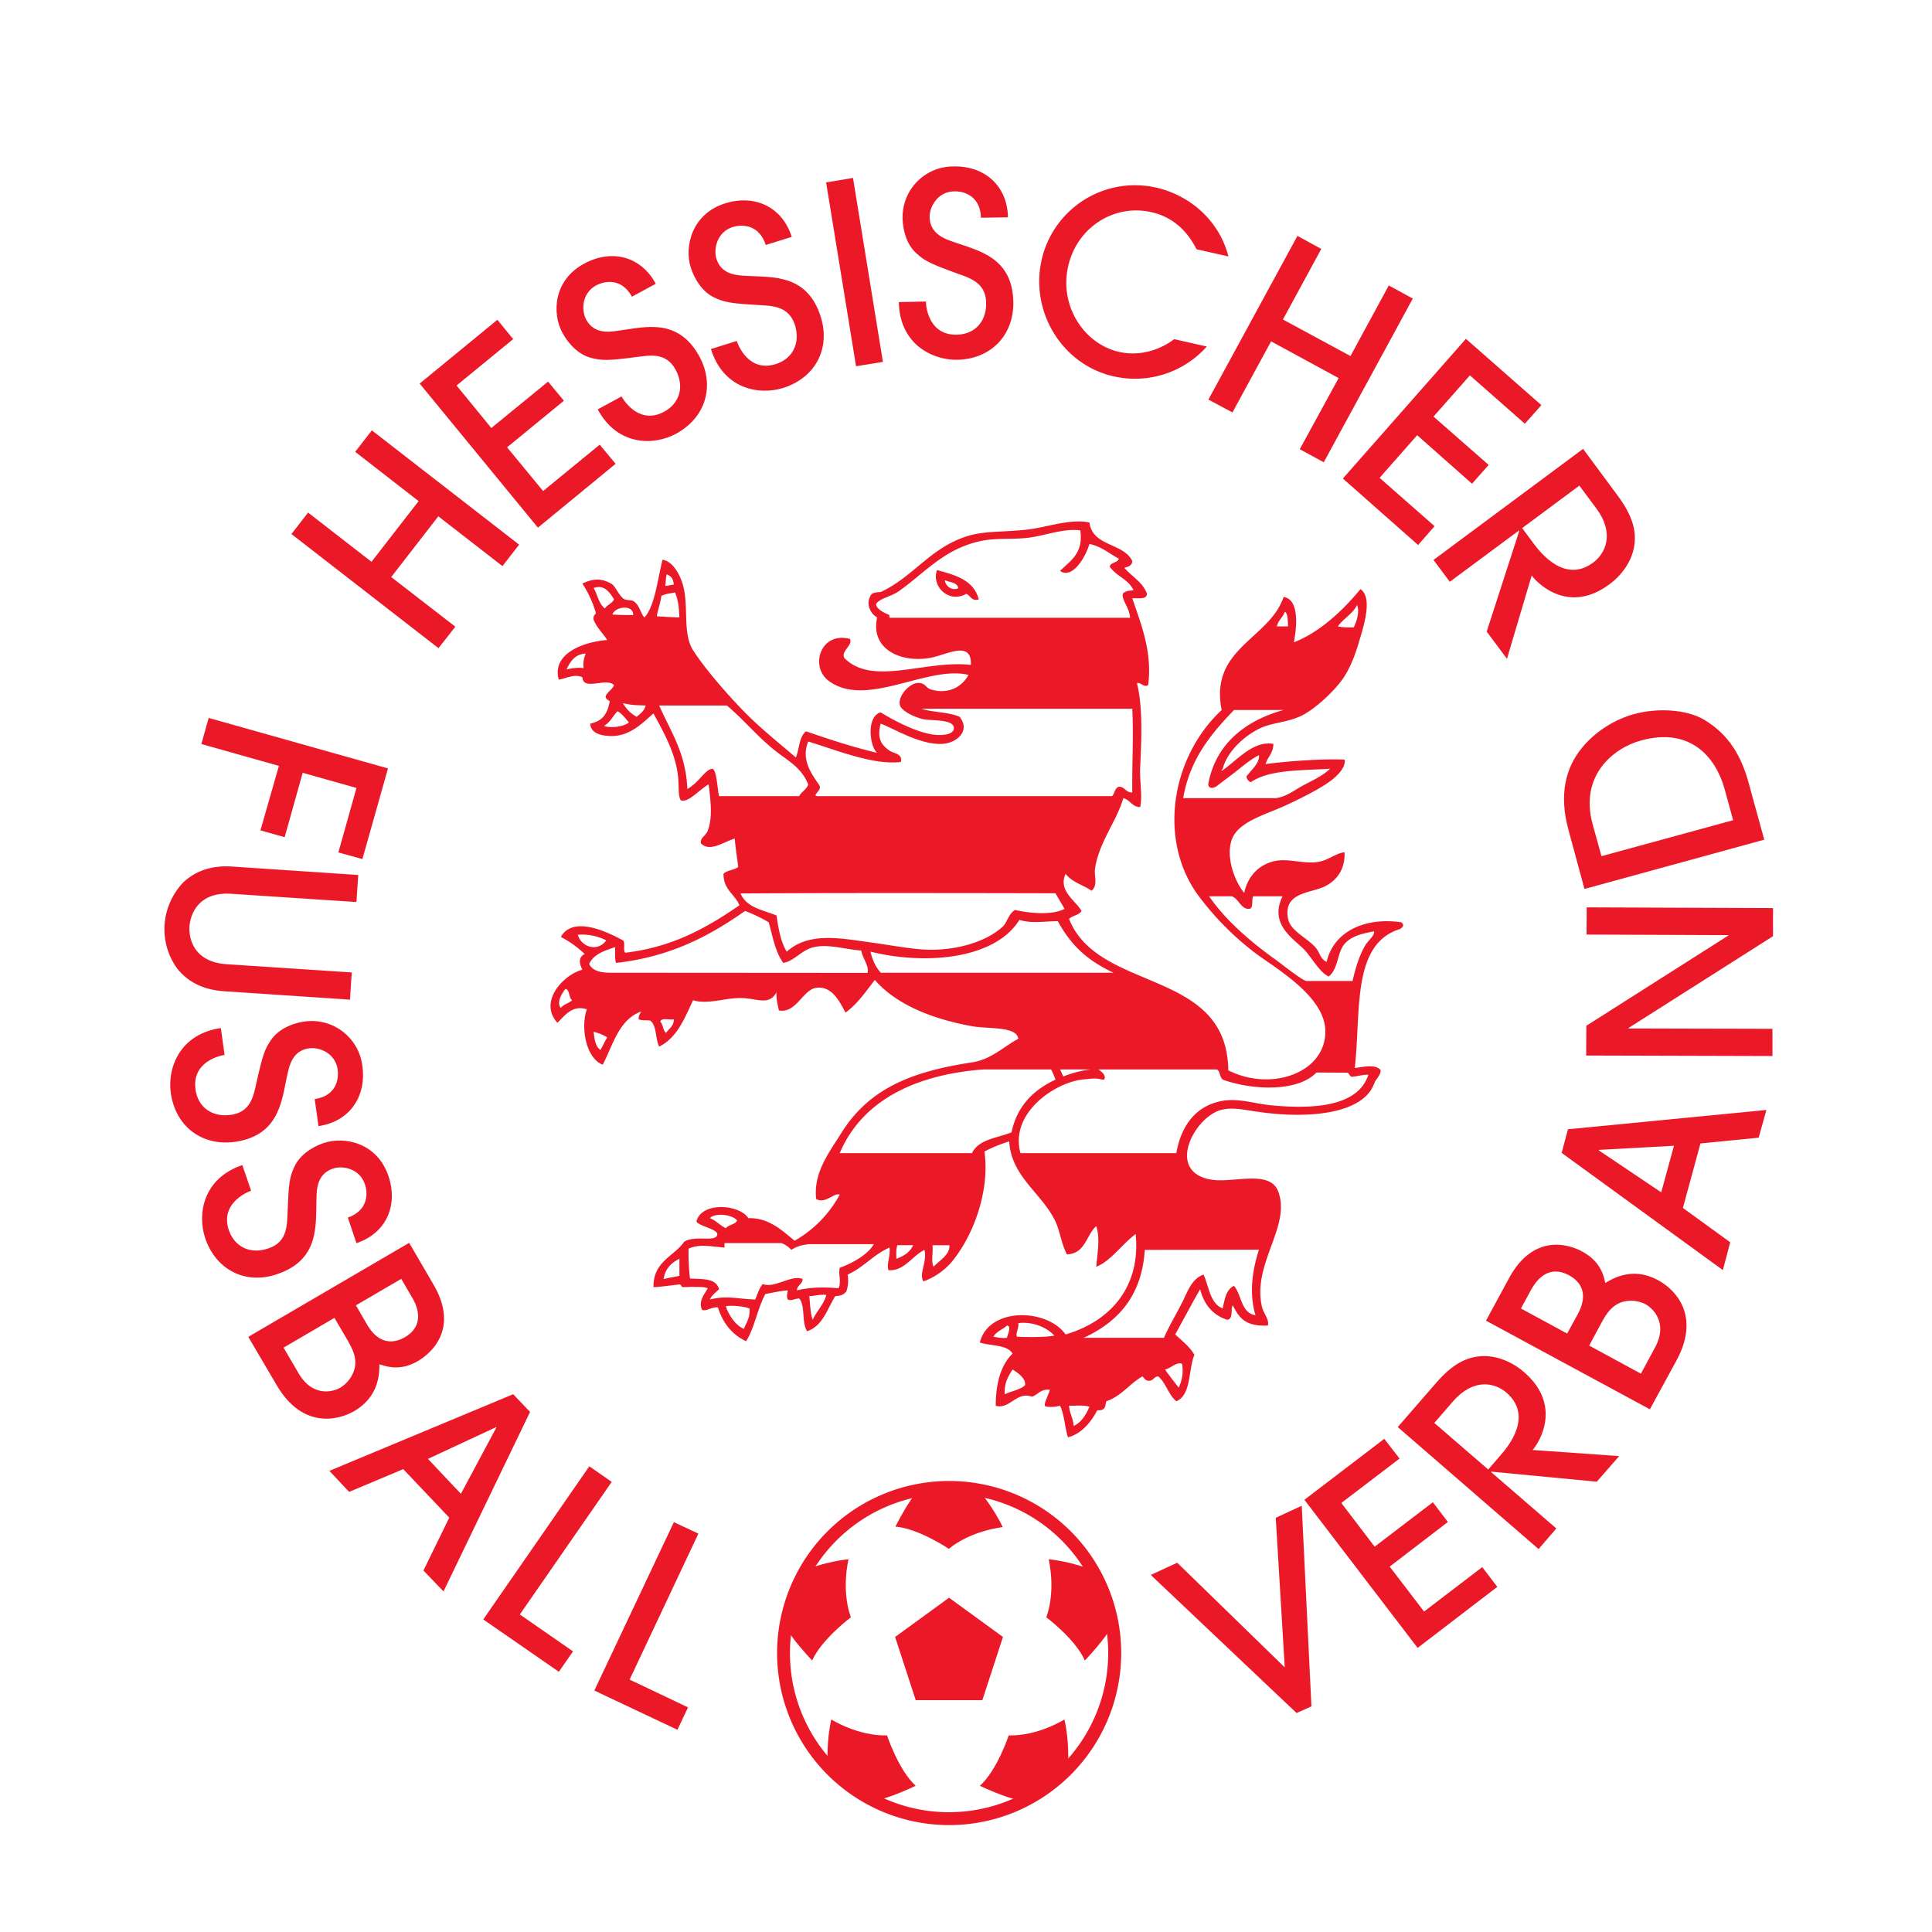 <svg preserveAspectRatio="xMidYMid meet" data-bbox="0.596 0.701 43.937 43.936" xmlns:xlink="http://www.w3.org/1999/xlink" xmlns="http://www.w3.org/2000/svg" viewBox="0 0 45 45" height="500" width="500" data-type="ugc" role="presentation" aria-hidden="true" aria-label="">
    <g>
        <use xlink:href="#e68bf796-42f8-4573-8174-d719ff337728" height="100%" width="100%" y="29.337" x="130.723" fill="#7f8585" transform="translate(-78.234 -719.24)"></use>
        <use xlink:href="#e68bf796-42f8-4573-8174-d719ff337728" height="100%" width="100%" y="29.337" x="494.766" fill="#7f8585" transform="translate(-78.234 -719.24)"></use>
        <g stroke-width=".936">
            <path fill="#ffffff" d="M44.533 22.671c0-12.132-9.838-21.97-21.966-21.97C10.43.7.596 10.537.596 22.67s9.834 21.967 21.97 21.967c12.129 0 21.967-9.834 21.967-21.967"></path>
            <path d="M18.25 38.5h.15c0-1.022.413-1.948 1.084-2.62a3.7 3.7 0 0 1 2.62-1.085c1.027 0 1.953.413 2.625 1.085a3.71 3.71 0 0 1-2.625 6.33 3.7 3.7 0 0 1-2.62-1.085A3.7 3.7 0 0 1 18.4 38.5h-.3a4.007 4.007 0 1 0 8.015.005A4.007 4.007 0 0 0 18.1 38.5" fill="#eb1928"></path>
            <path d="M18.775 36.556s.5-.192.989-.237c0 0-.176.705.054 1.351 0 0-.68.51-.901 1.006 0 0-.501-.522-.618-.797 0 0 .142-.839.476-1.323" fill="#eb1928"></path>
            <path d="M25.414 36.556s-.5-.192-.989-.237c0 0 .176.705-.054 1.351 0 0 .68.51.897 1.006 0 0 .5-.522.622-.797 0 0-.142-.839-.476-1.323" fill="#eb1928"></path>
            <path d="m21.329 39.6-.48-1.472 1.256-.914 1.256.914-.48 1.472" fill="#eb1928"></path>
            <path d="M22.805 34.72s.346.408.55.85c0 0-.721.071-1.255.505 0 0-.706-.475-1.244-.517 0 0 .321-.643.543-.851 0 0 .838-.142 1.406.012" fill="#eb1928"></path>
            <path d="M19.276 41.064s-.025-.538.087-1.014c0 0 .614.388 1.298.371 0 0 .267.81.667 1.173 0 0-.646.312-.947.338 0 0-.75-.401-1.105-.868" fill="#eb1928"></path>
            <path d="M24.88 41.064s.025-.538-.088-1.014c0 0-.613.388-1.297.371 0 0-.267.81-.672 1.173 0 0 .651.312.956.338 0 0 .746-.401 1.101-.868" fill="#eb1928"></path>
            <path d="m11.703 13.186-1.494-1.16-1.097 1.415 1.494 1.156-.393.5-3.425-2.658.388-.5 1.477 1.147 1.097-1.414-1.477-1.148.388-.5 3.43 2.662" fill="#eb1928"></path>
            <path d="M12.529 12.29 9.775 8.934l1.81-1.486.368.451-1.319 1.08.81.99 1.322-1.081.368.446-1.323 1.085.839 1.018 1.318-1.08.371.446" fill="#eb1928"></path>
            <path d="M14.477 9.234c.07.13.434.66.993.355.35-.188.484-.572.267-.976-.23-.43-.634-.33-.951-.292-.618.079-.772.083-1.04.008-.27-.075-.5-.309-.646-.576-.242-.446-.217-1.226.509-1.614.634-.342 1.318-.175 1.665.471l-.555.3c-.23-.42-.605-.383-.835-.262-.33.18-.35.576-.23.797.197.367.597.28.794.25.58-.075 1.351-.3 1.848.618.355.667.15 1.41-.55 1.79-.527.283-1.365.283-1.824-.568" fill="#eb1928"></path>
            <path d="M17.16 7.942c.046.138.3.73.91.538.38-.12.58-.471.446-.91-.15-.462-.56-.446-.88-.467-.622-.037-.777-.062-1.027-.187-.246-.126-.43-.401-.521-.689-.15-.48.02-1.243.8-1.49.69-.216 1.332.08 1.553.78l-.605.189c-.146-.46-.526-.493-.772-.418-.359.117-.45.501-.376.743.125.396.534.384.735.396.58.034 1.38-.041 1.694.952.229.726-.113 1.414-.872 1.656-.572.18-1.398.021-1.686-.905" fill="#eb1928"></path>
            <path d="m19.939 8.53-.697-4.281.626-.105.697 4.285" fill="#eb1928"></path>
            <path d="M21.566 7.023c.004.15.079.785.717.772.4-.004.697-.288.685-.742-.005-.489-.41-.585-.71-.697-.584-.213-.726-.28-.93-.472-.2-.187-.3-.504-.305-.81a1.18 1.18 0 0 1 1.19-1.197c.721-.016 1.251.451 1.264 1.185l-.63.009c-.009-.48-.363-.622-.622-.613-.376.004-.576.35-.572.6.009.418.405.522.593.589.55.196 1.34.35 1.356 1.393.012.756-.51 1.323-1.306 1.34-.597.008-1.344-.376-1.36-1.344" fill="#eb1928"></path>
            <path d="M27.87 5.806c-.091-.171-.366-.71-1.05-.864-.885-.2-1.74.367-1.94 1.26-.21.91.358 1.807 1.188 1.995.447.1.914-.021 1.281-.297l.76.171a2.24 2.24 0 0 1-2.178.693c-1.198-.275-1.94-1.506-1.67-2.708a2.23 2.23 0 0 1 2.675-1.685c.317.07.814.27 1.198.705.32.363.417.684.48.897" fill="#eb1928"></path>
            <path d="m30.274 10.463.905-1.657-1.573-.855-.9 1.656-.56-.3 2.074-3.813.555.304-.893 1.644 1.573.851.893-1.644.559.305-2.074 3.813" fill="#eb1928"></path>
            <path d="m31.278 11.146 2.866-3.254 1.757 1.544-.384.434-1.28-1.127-.848.96 1.285 1.126-.388.438-1.277-1.13-.876.993 1.281 1.126-.384.438" fill="#eb1928"></path>
            <path d="m35.454 12.3.259.35c.154.205.722.952 1.393.455.293-.217.505-.68.08-1.256l-.4-.538zm-.826 2.411.76-2.349-.005-.008-1.614 1.197-.38-.509 3.484-2.587.8 1.081c.364.488.435.83.397 1.143-.046.38-.292.718-.584.93-.922.69-1.644.021-1.81-.204l-.576 1.94" fill="#eb1928"></path>
            <path d="m4.86 16.722 4.177 1.176-.596 2.112-.56-.155.422-1.502L7.05 18l-.42 1.5-.564-.159.43-1.502-1.806-.509" fill="#eb1928"></path>
            <path d="M5.218 23.088c-.492-.034-.838-.222-1.08-.514a1.56 1.56 0 0 1-.305-1.034c.03-.4.196-.735.438-.99.28-.258.647-.4 1.14-.366l2.933.196-.042.63-2.912-.192c-.806-.054-.96.526-.977.76-.016.233.063.825.864.88l2.916.192-.041.634" fill="#eb1928"></path>
            <path d="M5.231 24.572c-.142.021-.767.176-.676.81.055.392.372.65.826.584.48-.067.53-.476.601-.789.138-.605.188-.755.35-.98.168-.226.468-.363.768-.405a1.19 1.19 0 0 1 1.34 1.035c.1.713-.296 1.297-1.022 1.402l-.088-.63c.476-.067.572-.434.534-.693-.054-.367-.417-.526-.668-.488-.413.058-.467.463-.513.66-.125.567-.183 1.372-1.214 1.518-.75.104-1.377-.346-1.49-1.135-.083-.592.21-1.377 1.165-1.515" fill="#eb1928"></path>
            <path d="M5.849 27.734c-.138.05-.722.317-.518.922.13.375.488.572.922.421.46-.154.43-.567.447-.888.025-.622.042-.776.163-1.027.12-.25.388-.442.675-.538.48-.163 1.244-.012 1.51.768.23.684-.05 1.33-.746 1.564l-.2-.596c.454-.159.48-.539.396-.78-.12-.355-.509-.443-.747-.36-.396.134-.375.543-.38.743-.02.58.071 1.381-.917 1.715-.714.246-1.415-.08-1.673-.834-.192-.568-.05-1.398.863-1.707" fill="#eb1928"></path>
            <path d="m8.29 30.404.259.447c.3.509.663.42.88.296.53-.313.234-.822.159-.943l-.242-.417zm-1.685.985.346.592c.321.555.793.45.98.338a.75.75 0 0 0 .297-.35c.125-.297-.021-.551-.13-.747l-.308-.526zm2.925-2.441.567.972c.617 1.06-.092 1.619-.355 1.777-.413.242-.717.138-.905.08 0 .208-.004.747-.584 1.089-.384.22-1.214.421-1.815-.614l-.655-1.114" fill="#eb1928"></path>
            <path d="m10.735 34.794.826-1.544-.008-.008-1.585.738zm-.872 1.786.601-1.231-1.072-1.13-1.26.53-.46-.49 4.281-1.785.393.413-2.016 4.18" fill="#eb1928"></path>
            <path d="m11.256 37.72 2.47-3.567.522.363-2.14 3.088 1.239.86-.33.475" fill="#eb1928"></path>
            <path d="m13.843 39.376 1.853-3.922.571.267-1.602 3.4 1.36.647-.246.522" fill="#eb1928"></path>
            <path d="m30.2 39.9-3.397-3.217.617-.284 2.504 2.437-.209-3.484.605-.28.226 4.673" fill="#eb1928"></path>
            <path d="m33.019 38.383-2.637-3.45 1.86-1.42.356.46-1.356 1.034.776 1.018 1.356-1.034.35.459-1.356 1.039.801 1.047 1.356-1.035.35.46" fill="#eb1928"></path>
            <path d="m34.664 34.228.284-.33c.17-.192.776-.91.141-1.46-.275-.238-.771-.342-1.243.2l-.438.505zm2.528.284-2.453-.234-.009.009 1.52 1.314-.414.48-3.28-2.842.881-1.014c.396-.463.718-.605 1.03-.634.38-.037.764.134 1.035.372.868.75.38 1.598.196 1.81l2.016.142" fill="#eb1928"></path>
            <path d="m38.22 31.996.326-.605c.305-.56-.025-.906-.221-1.014a.75.75 0 0 0-.45-.071c-.318.05-.464.304-.572.5l-.288.535zm-1.718-.935.246-.45c.283-.522.02-.785-.2-.906-.543-.292-.822.225-.893.35l-.23.422zm-1.89-.3.538-.993c.588-1.077 1.435-.764 1.702-.618.422.23.497.542.538.734.18-.108.643-.388 1.235-.062.393.213.993.818.422 1.869l-.618 1.135" fill="#eb1928"></path>
            <path d="m38.99 26.687-1.749.096v.013l1.452.976zm1.973-.188-1.356.134-.409 1.502 1.102.8-.171.648-3.755-2.73.146-.55 4.623-.45" fill="#eb1928"></path>
            <path d="m41.297 21.806-3.363 2.136v.013l3.35.008v.634l-4.339-.012.004-.693 3.309-2.103v-.008l-3.304-.013.004-.634 4.339.017" fill="#eb1928"></path>
            <path d="m40.368 19.104-.2-.73c-.205-.735-.793-1.444-1.945-1.127-.634.171-1.44.81-1.127 1.953l.205.742zm-3.463 1.602-.368-1.36c-.242-.868-.05-1.481.3-1.915.335-.418.81-.685 1.219-.797.563-.155 1.227-.105 1.619.12.605.351.889.881 1.051 1.47l.367 1.334" fill="#eb1928"></path>
            <path fill-rule="evenodd" d="M25.008 33.213c.184-.087.284-.258.367-.446-.12-.046-.313-.021-.475-.025.012.18.096.288.108.471m-1.606-.738c.154-.075.355-.1.471-.209.034-.15-.162-.292-.288-.367-.1.154-.196.309-.183.576m4.13-.71c-.133-.05-.258.105-.396.134.1.146.209.28.317.421a.9.9 0 0 0 .08-.555m-4.077-.892c-.1.096-.25.137-.317.262.096.017.192.038.317.025.004-.066.117-.262 0-.287m.263-.055c.017.13-.075.246-.03.317.21.009.63.017.869-.025-.176-.196-.51-.333-.839-.292m-6.813-.392c.05.159.204.438.421.526.054-.146.15-.255.13-.476-.15-.058-.476-.075-.551-.05m1.944-.238c.02.184.025.413.08.551.083-.188.262-.359.316-.576-.158-.02-.258.025-.396.025m-3.392-.396c.158-.038.213-.042.367-.075v-.397c-.209.1-.342.26-.367.472m9.784 1.368h1.869c.108-.254.263-.509.4-.776.134-.246.222-.592.522-.696.13.283.15.675.446.788.046-.217.08-.442.263-.526.184.213.159.63.501.685-.171-.572-.042-1.14.08-1.527l-2.659.004c-.066 1.08-.634 1.685-1.422 2.048m-3.497-1.656c.134-.142.388-.284.368-.5h-.393c.017.158-.037.387.025.5m-.867-.184c.17-.062.317-.154.392-.317h-.367c-.034.08-.025.205-.025.317m-4.002-.262c-.317-.021-.571-.092-.838.025a5 5 0 0 0 .033.696c.309.017.61-.008.676.25-.075.076-.167.134-.213.239.405-.1.639-.013 1.056 0 .042-.088.083-.25.175-.36.275.11.689-.233.93-.116-.008.13-.129.138-.133.263.334-.08.638-.075.972-.05.067-.159-.012-.33.025-.476.317-.113.672-.325.793-.55H18.82l-.03.008a.8.8 0 0 0-.358.125.6.6 0 0 0-.234-.159h-1.323zm-.342-.685c.146.055.238.171.372.234.062-.083.217-.08.262-.18-.1-.133-.5-.191-.634-.054m9.2-3.27-.016.045-.059-.004c-.133-.038-.221-.02-.405-.004-.671.054-1.744.784-1.485 1.719h3.63c.117-.668.48-1.127 1.106-1.223.367-.054.721.071 1.105.109.952.091 2.024.041 2.262-.714-.163.005-.246.038-.393.05-.058-.029-.05-.083-.095-.096l-.722-.004c-.434.455-1.465.409-2.132.184-.134-.025-.096-.209-.184-.255h-2.762c.084.059.146.109.15.192m-.968-.03c.1-.037.363-.133.635-.162h-.71zm-1.873-.162c-1.615.125-2.825.747-3.334 1.949h3.08c.154-.322.584-.351.922-.484.137-.68.6-1.031 1.022-1.227-.021-.08-.1-.238-.1-.238zm-8.908-.455c.059-.091.1-.2.159-.292a1 1 0 0 0-.317-.13c.02.176.041.343.158.422m1.394-.659c.067.067.062.205.133.263.067-.1.18-.15.184-.317-.104.02-.292-.046-.317.054m-2.316-.317c.059-.092.192-.108.263-.184-.083-.054-.046-.233-.154-.262-.084.1-.217.313-.109.446m1.056-1.577a1.25 1.25 0 0 0-.66-.13c.08.297.476.405.66.13m9.625-.476c-.567.914-2.178 1.06-3.471.739.054.208.117.35.242.492h5.42c-.61-.288-.98-.626-1.298-1.202-.321.005-.617.059-.893-.029m-9.392 1.002c-.041-.092-.02-.238-.025-.368-.246.084-.5.163-.605.393.1.204.372.204.539.204l5.945.004c.046-.154-.12-.35-.146-.521-.392-.03-.755-.155-1.101-.08-.288.063-.451.322-.714.368-.196-.263-.25-.639-.342-.947a3.5 3.5 0 0 0-.55-.263c-.823.58-1.736 1.068-3 1.21m15.386-.055c.121.088.576.451.685.476h1.08c.071-.317.159-.592.288-.818.08-.133.226-.233.213-.338-.275.05-.5.105-.66.263-.212.209-.154.589-.396.789-.242-.113-.417-.497-.63-.684-.3-.272-.734-.593-.446-1.185h-.684c-.042.083.012.258-.08.292-.204.025-.246-.23-.42-.292h-.527c.393.571.99 1.08 1.578 1.497M17.298 20.81h-.05c.142.33.505.38.839.513.046.317.1.622.238.843.513-.46 1.23-.317 1.998-.209.397.054.81.134 1.185.159.689.042 1.431-.155 1.84-.526.125-.117.125-.284.292-.396.363.083.872.125 1.156-.025l-.213-.363s-4.802-.013-7.285.004m-2.912-4.243c-.092.075-.15.238-.321.346.2.05.446.013.584-.083-.121-.155-.209-.238-.263-.263m13.936 1.756s-.167.092-.18-.058c.175-.964.901-1.494 1.757-1.728h-1.156c-.53.551-1.026 1.135-1.185 2.053h2.157c.242-.029.43-.183.63-.292.246-.13.472-.233.634-.392-.676.042-1.422.017-1.844.313-.07-.03-.087-.071-.104-.13.1-.145.317-.316.292-.5-.163.083-.33.213-.555.396zm-5.971-1.627c.263.33-.07.61-.396.63-.526.033-1.156-.371-1.444-.471-.088.358.02.496.209.63.096.066.313.07.262.263-.65.079-1.514-.284-2.157-.476-.179.438.096.772.263 1.026.059.121-.183.226-.054.246h6.868c.07-.07.05-.175.158-.22.15 0 .155.141.313.133-.008-.747.033-1.26 0-1.949h-4.915c.271.088.643.075.893.188m-6.342 1.682c.276-.155.413-.455.58-.472.104.017.117.446.159.638h1.865c.046-.091.18-.166.212-.27-.15-.385-.442-.535-.738-.764-.426-.33-.76-.743-1.156-1.077h-1.577c.263.601.626 1.11.655 1.945m-1.18-1.682c.083-.07.179-.138.208-.263-.284-.012-.288-.004-.526-.054a.8.8 0 0 0 .317.317m-1.63-1.106c.158-.029.237-.046.395-.029a.65.65 0 0 1 .05-.338c-.254.013-.358.184-.446.367m16.543-1.001h.263c-.013-.125.004-.284-.075-.342-.046.133-.155.2-.188.342m-15.475-.275c.234.012.3.012.484.012.004-.259-.434-.196-.484-.012m16.898.275c.108.025.187.025.367.025.062-.121.146-.363.079-.522-.104.21-.317.313-.447.497m-15.758-.71c-.025.21-.071.264-.105.476.176.009.292.021.526.025-.008-.217-.03-.421-.104-.58-.113.021-.23.034-.317.08m-1.577-.184c.091.154.12.371.262.476.055-.092.171-.113.213-.213-.096-.15-.22-.355-.475-.263m1.668-.05c.063 0 .117-.02.2-.03-.024-.195-.095-.195-.162-.241-.03.07-.02.167-.038.271m8.345-1.11c-.342.025-.643 0-.939.054-.893.167-1.36.756-1.973 1.185-.171.121-.463.167-.522.3.004.084.117.172.305.247l.008.067h5.603c-.012-.242-.233-.46-.158-.576.07-.05.12-.054.238-.063-.113-.258-.41-.33-.555-.555.025-.104.183-.079.213-.183-.226-.117-.4-.284-.685-.342-.079.275-.383.83-.684.63.23-.238.547-.4.472-.947-.434-.055-.88.154-1.323.183m4.614 5.42c.35-.23.718-.71 1.206-.63-.004.217-.133.305-.183.471.484-.066 1.335-.129 1.84-.104.033.163-.138.338-.234.422-.238.208-.697.438-1.106.63-.475.225-1.139.383-1.289.817-.138.405.067.964.292 1.235.08-.371.317-.642.68-.734.292-.075.601.033.922.025.334-.009.493-.209.735-.238.016.363-.15.638-.447.789-.325.17-.993.129-.868.763.059.284.426.43.634.66.109.12.109.27.263.342.167-.714.897-1.044 1.736-.923.075.046.054.113-.03.159-1.13.35-.9 1.936-1.05 3.233.116 0 .48-.112.604.055 0 .108-.108.213-.133.267a1.3 1.3 0 0 1-.1.204c-.397.58-1.577.647-2.604.5-.333-.045-.6-.116-.868-.05-.625.151-1.326 1.449-.237 1.628.496.083 1.356-.238 1.552.267.317.818-.618 1.694-.372 2.708.038.146.171.284.134.421-.547.03-.68-.204-.818-.471-.054.1.017.325-.13.338-.337-.109-.537-.355-.63-.71-.195.338-.387.701-.58 1.052.16.15.335.28.447.475-.146.35-.066.93-.421 1.081-.184-.15-.242-.43-.422-.58-.095.004-.108.096-.208.104-.092 0-.117-.062-.159-.104-.3.171-.488.46-.842.58-.03.104-.005.225-.21.209-.116.225-.341.546-.683.63-.075-.234-.084-.53-.184-.735-.146.038-.3.034-.35.009-.03-.067.07-.23.112-.38-.22-.029-.292.134-.421.159-.363-.125-.51.304-.839.213 0-.564.138-.968.392-1.215-.125-.212-.509-.175-.763-.258.209-.835 1.569-.797 1.998-.188 1.01-.296 1.757-1.076 1.632-2.34-.313.233-.588.638-.918.763.025-.317.096-.651 0-.947-.238.213-.25.642-.684.659-.146-.288-.159-.567-.292-.818-.33-.634-1.002-1.005-1.052-1.815-.204.067-.4.142-.576.238.13.93-.267 1.995-.792 2.604a1.6 1.6 0 0 1-.63.421c-.113-.184.091-.438.025-.734-.288.137-.472.5-.839.471-.05-.146.05-.317.025-.526-.375.163-.605.464-.976.63a.8.8 0 0 1-.03.393c-.058.062-.095.1-.258.108-.188.3-.288.693-.655.818-.134-.2-.038-.61-.188-.764-.117.009-.175.063-.263.025-.037-.083-.008-.116 0-.212-.187.012-.35.054-.521.083-.184.334-.25.784-.45 1.101-.326-.154-.54-.42-.656-.788-.15-.02-.271.104-.371.054-.092-.208.067-.367.133-.5-.112-.046-.242-.021-.346-.034 0 0-.15.004-.221.009-.059 0-.042-.067-.096-.063-.167.017-.413.054-.6.063-.01-.601.47-.71.713-1.056.22-.154.68-.004.759-.133.104-.155-.384-.213-.472-.338.109-.468.998-.41 1.21-.08.468-.016.785.284 1.077.526.45-.259.805-.622 1.051-1.076-.142-.046-.33.225-.55.104-.063-.61.279-1.047.58-1.527.638-1.026 1.593-1.435 3.05-1.656.442-.067.709-.347 1.08-.551-.042-.296-.713-.225-1.08-.292-.885-.159-1.753-.488-2.262-1.077-.213.272-.405.56-.684.76-.15-.284-.326-.626-.684-.576-.31.042-.46.6-.868.526-.025-.134-.063-.255-.055-.422-.175.317-.442.142-.813.134-.367-.013-.78.158-1.13.05-.201.425-.372.876-.79 1.08-.091-.179-.054-.492-.208-.605-.134-.02-.15.009-.267-.029-.013-.091.033-.125.054-.183-.517.192-.65.767-.893 1.239-.388-.146-.521-.86-.371-1.29-.338-.112-.522.155-.684.314-.455-.497.154-1.131.58-1.235-.071-.146-.1-.292.054-.367a2.3 2.3 0 0 0-.555-.397c.292-.526 1.147-.083 1.448.08.062.054-.008.237.054.287 1.118-.133 1.911-.592 2.658-1.105-.109-.263-.376-.363-.371-.735.083-.083.246-.083.342-.158-.025-.221-.063-.426-.08-.66-.237.063-.588.33-.788.109-.025-.13.112-.171.158-.292.117-.3.071-.693.021-1.08-.23.129-.471.437-.65.37-.06-.104-.042-.287-.055-.47-.037-.593-.35-1.127-.58-1.553-.238.205-.55.55-1.022.526-.167-.009-.438-.046-.45-.288.329-.07.4-.271.454-.513.004-.025-.092-.042-.096-.117.021-.096.155-.159.196-.267-.18-.188-.717.146-.738-.184-.192-.087-.384.034-.551.055-.167-.63.622-.885 1.13-.922-.1-.159-.241-.28-.32-.48-.013-.104.066-.121.054-.155a2.5 2.5 0 0 0-.313-.68c.25-.117.442-.129.676.005.096.058.142.217.27.338.068.062.201.025.264.079.133.104.154.296.238.367.242-.271.3-.868.42-1.344.23.038.376.305.447.501.188.513 0 1.19.263 1.606.259.405.735.952 1.027 1.26.45.489.905.84 1.368 1.24.083-.2.075-.488.238-.61.534.184 1.072.364 1.656.501-.167-.13-.267-.838.08-.943.292.18.85.48 1.26.522.15.017.446.008.446-.155.004-.22-.567-.166-.734-.212-.213-.055-.505-.196-.526-.342-.033-.217.238-.493.421-.497.184-.008.176.117.313.154.38.109.705-.045.868-.342-.964-.233-2.386.793-3.263.134-.438-.334-.183-1.152.501-.972.075.15-.217.28-.13.446.664.664 1.882.038 2.946.159.025-.601-.588-.217-.976-.159-.693.109-1.368-.23-1.206-.947-.154-.08-.283-.325-.137-.534.041-.046.137-.054.22-.058.764-.355 1.156-1.035 2.02-1.302.413-.13.889-.088 1.448-.159.413-.054.955-.25 1.393-.158.071.563.793.471.998.897-.005.108-.092.133-.184.158.171.205.426.33.526.605-.005.142-.2.096-.342.105.196.588.471 1.23.37 2.023-.108.059-.14-.054-.262-.05.138.542.109 1.302.075 1.97-.012.354.059.663 0 .921-.192-.004-.23-.17-.392-.208-.154.534-.58 1.051-.66 1.652-.02.188.072.367-.078.505-.197-.138-.464-.2-.605-.396-.184.396.233.621.37.867-.062.1-.212.105-.291.184.684 1.727 3.68 1.143 3.709 3.526.989.504 2.253.066 2.261-.893.009-.801-1.089-1.44-1.602-1.815a6.7 6.7 0 0 1-1.343-1.344c-.964-1.289-.655-3.237.53-4.339-.288-1.444 1.105-1.644 1.443-2.633.376.055.305.726.238 1.056.597-.23 1.14-.738 1.552-1.24.28.201.092.81-.029 1.21-.08.28-.196.593-.342.819-.205.325-.693.771-.997.917-.305.15-.622.159-.893.263-.367.146-.835.534-.947.977l-.025.025" fill="#eb1928"></path>
            <path fill-rule="evenodd" d="M22.32 13.699c-.024-.138-.195-.133-.312-.184.012.142.175.255.313.184m-.497-.421c.434.116.864.237.973.684-.188.046-.184-.096-.293-.13-.4.23-.817-.17-.68-.554" fill="#eb1928"></path>
        </g>
        <use xlink:href="#4616bdfb-b070-49e6-a046-b00a9f0f9fd5" height="100%" width="100%" y="184.367" x="496.36" fill="#211e1e" transform="translate(-78.234 -719.24)"></use>
        <use xlink:href="#6d7d28b3-b4b7-420b-8e7a-06cbdf5fe0e7" height="100%" width="100%" y="261.872" x="533.052" fill="#211e1e" transform="translate(-78.234 -719.24)"></use>
        <use xlink:href="#6d7d28b3-b4b7-420b-8e7a-06cbdf5fe0e7" height="100%" width="100%" y="261.872" x="551.498" fill="#211e1e" transform="translate(-78.234 -719.24)"></use>
        <use xlink:href="#6d7d28b3-b4b7-420b-8e7a-06cbdf5fe0e7" height="100%" width="100%" y="299.207" x="549.037" fill="#211e1e" transform="translate(-78.234 -719.24)"></use>
        <use xlink:href="#4616bdfb-b070-49e6-a046-b00a9f0f9fd5" height="100%" width="100%" y="273.372" x="236.051" fill="#211e1e" transform="translate(-78.234 -719.24)"></use>
        <use xlink:href="#6d7d28b3-b4b7-420b-8e7a-06cbdf5fe0e7" height="100%" width="100%" y="313.542" x="177.84" fill="#211e1e" transform="translate(-78.234 -719.24)"></use>
    </g>
</svg>